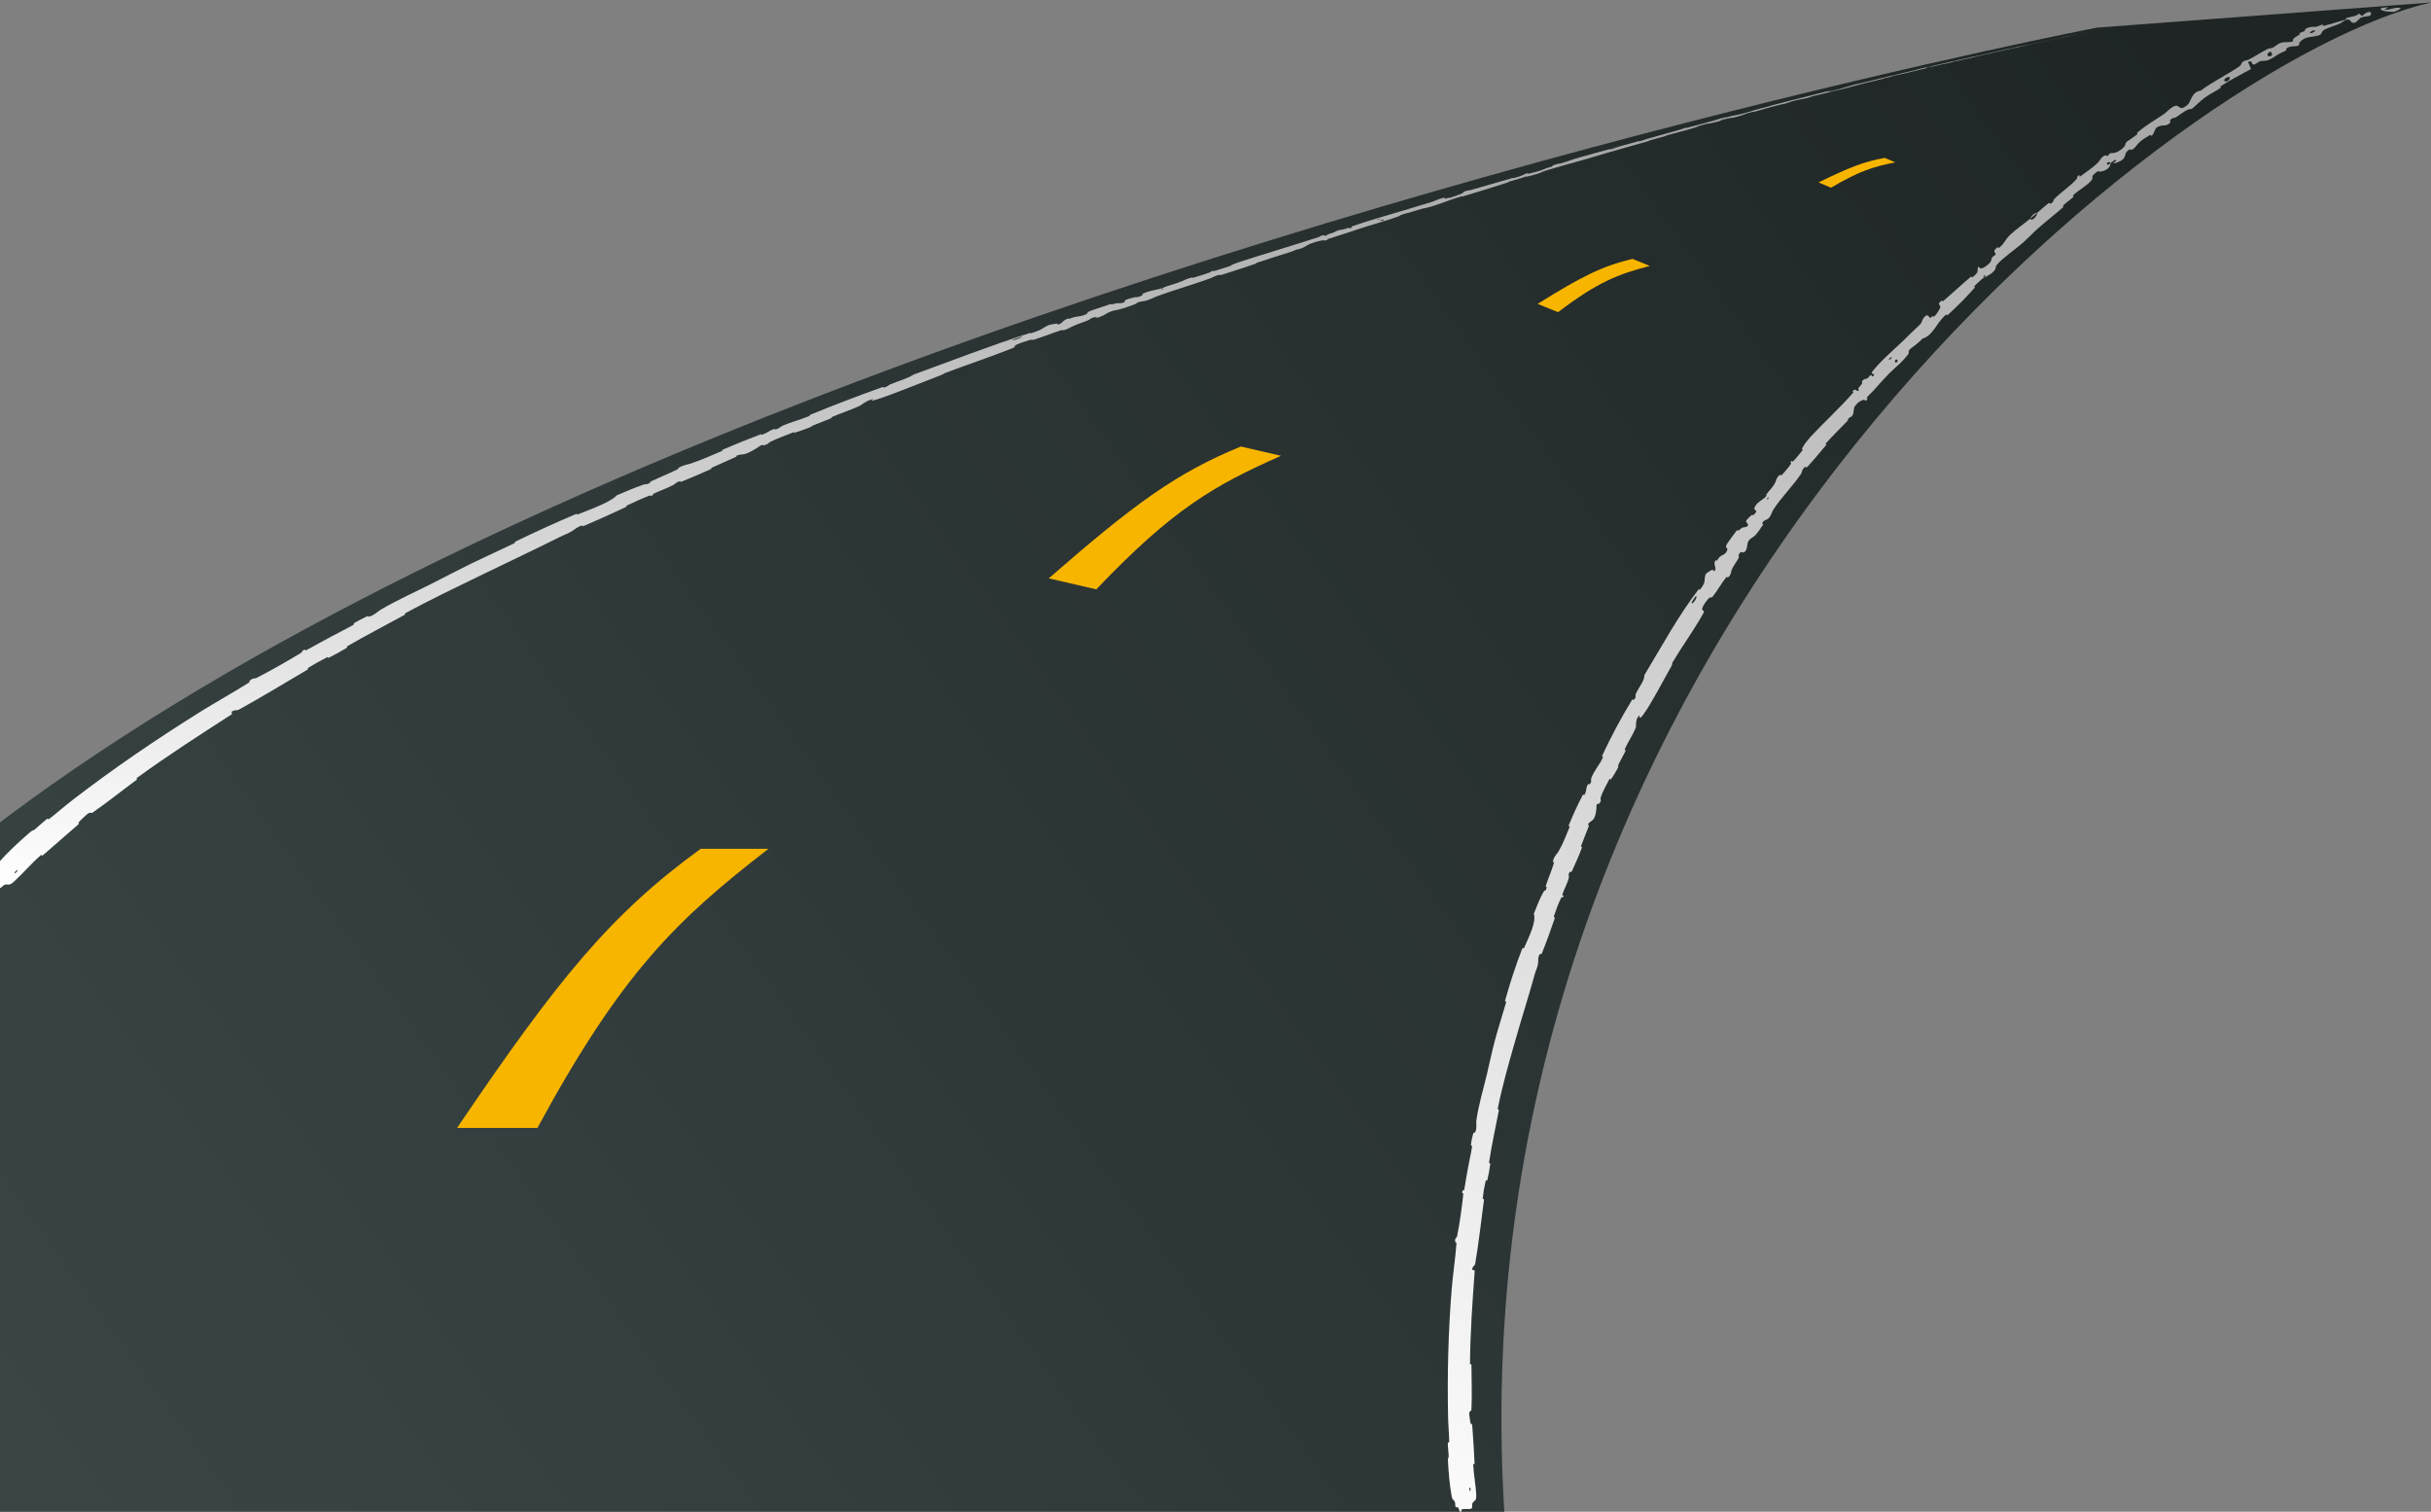 <svg width="484" height="301" viewBox="0 0 484 301" fill="none" xmlns="http://www.w3.org/2000/svg">
<rect x="0" y="0" width="484" height="301" fill="#808080" stroke="none"/>
<path d="M417.5 5.5L484 0.5C435 11.5 288.667 124.118 299.5 301H-73.5C-109.012 107.127 417.5 5.5 417.5 5.5Z" fill="url(#paint0_linear_773_18)"/>
<path d="M139.5 169L153 169C134.678 183.166 123.758 193.68 107 224.57L91 224.57C111.035 194.991 121.507 182.088 139.5 169Z" fill="#F7B500"/>
<path d="M247.051 88.902L255.04 90.753C241.763 96.628 233.495 101.355 218.27 117.346L208.802 115.153C225.741 100.388 234.155 94.184 247.051 88.902Z" fill="#F7B500"/>
<path d="M325.045 51.55L328.468 52.943C322.139 54.611 318.121 56.126 310.201 62.157L306.144 60.506C314.739 55.142 318.927 52.981 325.045 51.55Z" fill="#F7B500"/>
<path d="M375.256 31.438L377.343 32.329C373.06 33.179 370.295 33.987 364.541 37.372L362.067 36.315C368.194 33.337 371.134 32.153 375.256 31.438Z" fill="#F7B500"/>
<path d="M289.012 297.875C288.621 295.703 288.375 292.956 288.276 290.767C288.244 290.087 288.437 290.417 288.424 289.955C288.401 289.056 288.25 288.225 288.252 287.325C288.254 287.027 288.534 287.376 288.53 287.064C288.507 285.346 288.339 283.75 288.304 282.034C288.134 273.548 288.34 265.224 289.023 256.697C289.249 253.85 289.765 250.515 289.975 247.574C289.999 247.236 289.758 247.414 289.747 247.348C289.576 246.317 289.985 246.698 290.115 246.05C290.635 243.481 291.03 240.559 291.302 238.068C291.419 237 290.829 238.003 291.23 236.966C291.257 236.894 291.45 237.199 291.518 236.91C291.67 236.257 291.822 234.991 291.922 234.478C292.114 233.499 292.138 233.342 292.293 232.414C292.508 231.147 292.884 229.654 293.081 228.274C293.122 227.979 292.815 228.324 292.86 227.85C292.905 227.37 293.152 226.162 293.287 225.759C293.422 225.358 293.574 225.569 293.631 225.504C294.104 224.975 293.886 223.463 293.911 223.277C294.376 219.881 295.27 217.158 296.003 214.036C296.551 211.699 297.082 209.18 297.682 206.946C298.39 204.32 299.134 202.121 299.856 199.553C299.931 199.285 299.568 199.519 299.661 199.191C300.641 195.711 301.756 192.237 303.071 188.875C303.204 188.537 303.293 189.059 303.439 188.726C304.332 186.669 305.945 183.538 305.375 181.933C305.92 180.534 306.6 178.811 307.273 177.641C307.709 176.882 307.665 177.763 307.933 176.73C307.994 176.497 307.662 176.704 307.77 176.361C308.227 174.915 308.901 173.397 309.345 171.95C309.435 171.655 309.207 171.655 309.204 171.559C309.187 170.763 310.113 169.842 310.247 169.612C311.261 167.862 311.727 166.466 312.471 164.74C312.645 164.339 312.179 164.701 312.337 164.311C313.151 162.308 314.079 160.268 315.075 158.379C315.297 157.96 315.338 158.457 315.456 158.262C315.972 157.402 315.649 157.005 316.137 156.186C316.24 156.013 316.381 156.203 316.417 156.179C316.983 155.812 316.733 155.147 316.785 155.009C317.439 153.256 318.433 152.406 319.157 150.747C319.244 150.548 318.792 150.872 319.05 150.32C320.751 146.672 322.785 142.87 324.857 139.467C325.18 138.935 325.144 139.42 325.184 139.397C325.821 139.017 325.569 138.412 325.65 138.224C326.293 136.751 327.398 135.644 327.395 134.408C330.889 128.616 334.109 122.63 338.209 117.312C338.261 117.244 338.388 117.509 338.491 117.373C339.729 115.73 339.187 115.848 339.541 114.446C339.631 114.092 340.684 113.552 340.771 113.499C341.086 113.309 341.204 113.805 341.291 113.728C342.003 113.094 340.892 112.528 341.595 111.49C341.618 111.459 341.714 111.723 341.792 111.649C342.034 111.419 342.142 111.1 342.387 110.881C342.95 110.378 343.591 110.505 343.941 109.387C343.985 109.244 343.283 109.022 343.953 108.119C344.223 107.755 345.346 106.141 345.705 105.718C346.062 105.295 346.026 105.734 346.057 105.708C347.164 104.674 346.938 105.204 347.731 104.859C348.524 104.515 347.551 104.066 347.635 103.75C347.718 103.435 348.562 102.697 348.79 102.532C349.018 102.366 348.936 102.721 349.116 102.557C350.31 101.471 349.108 101.688 349.285 101.168C349.703 99.939 350.894 99.65 351.631 98.802C351.831 98.572 351.54 98.662 351.69 98.437C352.287 97.546 352.871 97.182 353.441 96.079C353.533 95.899 353.77 94.829 354.436 94.536C354.531 94.495 354.525 94.817 354.843 94.483C355.32 93.979 356.106 93.052 356.513 92.439C356.812 91.986 356.176 92.271 356.678 91.801C356.902 91.593 356.698 92.147 357.106 91.746C357.511 91.348 358.414 90.218 358.759 89.787C359.102 89.356 358.723 89.436 358.738 89.391C358.836 89.123 359.417 88.23 359.478 88.158C359.791 87.773 360.107 87.394 360.425 87.021L360.448 86.995C363.253 83.999 366.183 81.313 368.885 78.279C369.125 78.011 368.774 78.009 368.809 77.966C369.581 76.996 369.405 78.171 370.165 77.701C369.699 77.437 370.129 77.12 370.676 76.463C370.942 76.144 370.641 76.168 370.652 76.127C370.855 75.471 371.438 75.432 371.573 75.408C372.07 75.318 372.126 74.753 372.463 74.688C372.798 74.623 372.564 75.29 373.138 74.686C373.166 74.389 372.386 74.498 372.768 73.987C374.201 72.061 377.582 69.14 378.95 67.815C380.32 66.483 380.739 66.016 381.566 65.28C383.07 63.947 382.296 64.212 383.065 63.213C383.84 62.211 384.032 63.271 384.294 63.28C384.554 63.29 384.553 63.015 384.784 62.934C385.013 62.855 384.769 63.279 385.161 62.947C385.552 62.614 386.315 61.387 386.306 61.117C386.285 60.545 385.521 60.673 386.605 59.829C386.668 59.78 386.649 60.126 386.88 59.932C388.718 58.386 390.497 56.682 392.335 55.15C392.587 54.94 392.555 55.33 392.704 55.21C394.254 53.965 393.439 54.136 393.896 53.035C394.163 53.673 394.87 53.547 395.971 52.52C396.633 51.903 396.326 51.803 396.618 51.258C396.706 51.094 397.307 50.8 397.301 50.624C397.286 50.045 396.512 50.099 397.784 49.184C397.841 49.145 397.843 49.467 398.026 49.318C399.209 48.355 399.035 47.897 400.216 46.745C401.142 45.84 403.029 44.511 404.16 43.566C404.621 44.129 405.546 43.083 405.636 42.335C406.365 41.718 407.116 41.022 407.86 40.466C408.116 40.275 408.097 40.571 408.142 40.562C408.839 40.428 408.833 39.788 408.976 39.639C410.542 38.04 412.166 37.143 413.567 35.499C413.616 35.44 413.386 34.974 414.059 34.893C414.103 34.889 413.712 35.514 414.491 34.889C415.264 34.268 416.907 33.264 417.836 32.212C418.061 31.956 418.463 31.103 419.196 30.927C419.295 30.904 419.307 31.08 419.461 31.06C419.955 30.994 419.818 30.449 420.48 30.477C421.143 30.506 422.156 30.116 423.069 29.025C423.099 28.991 423.11 28.469 423.461 28.205C424.028 27.779 424.875 27.236 425.457 26.79C425.736 26.576 425.405 26.512 425.451 26.471C427.237 24.941 428.751 24.096 430.846 22.706C431.221 22.457 432.129 21.388 433.021 21.096C433.999 20.776 433.878 22.357 435.555 20.843C436.229 20.239 436.336 18.272 438.149 18.049C440.699 16.132 443.42 14.923 446.032 13.075C446.148 12.993 446.32 12.389 446.613 12.229C447.058 11.986 447.404 12.026 447.725 11.861C449.086 11.171 450.158 10.396 451.496 9.737C451.993 9.493 451.917 9.768 452.508 9.483C453.097 9.201 453.364 8.757 454.21 8.498C454.867 8.297 455.723 8.522 456.552 8.219C456.35 7.695 456.911 7.449 457.832 6.891C458.009 6.784 457.73 6.692 457.81 6.632C458.148 6.377 458.56 6.379 458.875 6.131C458.952 6.071 458.883 5.892 458.942 5.833C459.442 5.321 460.592 5.334 460.786 5.342C461.526 5.364 461.763 5.012 462.312 4.934C462.86 4.858 462.145 5.261 462.762 5.114C464.034 4.812 465.589 4.284 466.87 3.94C467.373 3.803 466.963 3.651 467.033 3.626C468.052 3.279 469.191 3.291 469.678 2.666C470.691 3.8 470.29 2.391 471.871 2.382C471.999 2.382 472.253 2.97 471.802 3.139C471.371 3.306 470.652 3.242 470.048 3.517C469.904 3.58 469.178 4.342 469.071 4.406C468.23 4.893 467.894 4.026 467.828 3.989C467.15 3.592 466.277 4.493 466.02 4.617C464.808 5.186 463.79 5.39 462.802 5.891C462.166 6.217 462.297 6.819 461.789 6.99C460.103 7.568 459.134 7.05 457.854 8.408C457.581 8.701 458.189 9.154 456.773 9.219C456.685 9.222 455.584 9.201 455.19 9.726C455.141 9.791 455.227 9.966 455.147 10.021C454.627 10.388 454.191 10.428 453.61 10.8C453.03 11.172 452.342 11.647 451.605 11.96C451.166 12.146 450.472 12.107 450.229 12.137C449.546 12.215 449.142 12.915 448.642 12.84C448.137 12.767 448.603 11.965 447.57 12.314C447.783 12.773 447.958 13.269 448.153 13.742C446.16 14.847 444.09 15.898 442.165 17.132C441.923 17.287 442.316 17.361 442.061 17.533C440.986 18.262 439.915 18.723 438.844 19.522C438.012 20.144 437.212 21.027 436.352 21.703C435.483 21.598 434.266 22.679 433.269 23.322C432.92 23.547 432.853 23.406 432.583 23.537C431.57 24.032 432.294 24.142 432.094 24.384C431.246 25.418 430.479 24.547 429.25 25.486C429.185 25.535 428.746 26.626 428.658 26.74C428.112 27.46 428.415 26.654 427.953 26.943C427.112 27.47 426.471 27.77 425.65 28.626C425.411 28.875 424.99 29.683 424.289 29.852C424.196 29.875 424.109 29.685 424.047 29.718C422.928 30.337 423.295 30.863 422.861 31.48C422.427 32.097 421.274 32.451 421.015 32.496C420.341 32.614 421.287 32.099 421.292 32.054C421.351 31.516 420.749 32.079 420.239 32.447C419.777 32.014 419.12 32.591 419.717 32.827C419.783 32.852 420.123 32.503 420.239 32.447C420.197 33.268 419.506 33.926 418.32 34.152C417.765 34.258 417.93 33.715 416.832 34.765C416.333 35.243 416.812 35.407 416.421 35.884C415.534 36.965 413.902 37.809 412.853 38.783C412.473 39.137 413.011 38.989 412.756 39.237C412.086 39.892 411.345 40.293 410.692 40.977C410.633 41.039 410.952 41.09 410.733 41.284C409.071 42.758 407.52 43.909 405.785 45.448C404.945 46.193 403.552 47.63 402.676 48.39C401.157 49.707 399.094 51.119 397.897 52.355C397.116 53.161 397.465 53.173 397.23 53.625C396.777 54.496 395.184 55.195 394.961 55.282C394.954 55.284 395.615 54.58 395.154 54.841C394.755 54.854 394.968 55.274 394.961 55.282C394.815 55.339 393.382 56.623 393.138 56.923C393.005 57.086 393.252 57.175 393.179 57.256C391.459 59.191 389.655 61.024 387.713 62.779C387.677 62.808 387.542 62.572 387.46 62.642C386.301 63.618 385.839 64.527 385.086 65.544C384.335 66.56 383.595 67.212 382.757 67.416C382.136 68.119 381.036 68.948 380.406 69.415C379.774 69.884 380.063 70.319 380.022 70.374C378.773 72.106 377.68 72.809 376.119 74.356C375.385 75.082 373.968 76.662 373.23 77.516C372.641 78.198 372.192 78.496 371.667 79.16C371.597 79.249 371.84 79.323 371.823 79.354C371.379 80.216 371.284 79.509 371.08 79.581C370.34 79.838 369.904 80.019 369.219 80.994C369.058 81.221 369.108 82.335 368.793 82.74C368.389 83.257 368.348 82.882 367.933 83.427C367.898 83.474 368.035 83.586 367.743 83.887C366.4 85.276 364.872 86.775 363.526 88.266C363.343 88.469 363.786 88.4 363.524 88.696C363.344 88.9 363.162 89.105 362.977 89.31L363.061 89.215C362.028 90.48 360.924 91.792 359.867 92.925C359.561 93.251 359.584 92.91 359.477 92.949C358.829 93.192 358.704 94.171 358.625 94.285C356.764 97.022 354.823 98.774 352.977 101.601C352.876 101.755 352.473 103.214 351.716 103.448C351.666 103.464 350.904 103.684 350.842 104.327C350.838 104.367 351.269 104.198 350.846 104.733C350.423 105.269 349.914 106.252 349.149 106.852C348.907 107.042 348.107 107.331 347.91 108.272C347.897 108.336 347.826 109.941 347.055 110.001C346.929 110.01 346.456 109.579 346.118 110.634C346.054 110.836 346.379 110.615 346.148 111.103C345.796 111.85 345.045 112.643 344.718 113.627C344.661 113.8 344.602 114.652 344.001 114.962C343.907 115.011 343.83 114.746 343.635 114.993C342.714 116.162 341.962 117.556 341.012 118.75C340.676 119.173 340.539 118.756 340.157 119.178C339.775 119.6 339.09 120.504 338.908 121.083C338.726 121.661 339.527 121.413 339.096 122.176C337.215 125.504 334.984 128.562 333.02 131.841C332.728 132.328 333.132 132.019 332.717 132.743C331.182 135.404 328.774 140.131 327.167 142.291C325.875 144.019 326.909 141.53 326.027 142.908C325.602 143.573 325.769 144.623 325.698 144.802C325.017 146.552 324.18 147.576 323.508 149.108C323.37 149.424 323.75 149.237 323.63 149.504C323.221 150.421 322.658 151.304 322.252 152.184C322.072 152.577 322.283 152.591 322.096 152.941C321.651 153.781 321.215 154.502 320.653 155.257C320.602 155.326 320.625 154.709 320.317 155.338C319.818 156.359 319.062 157.55 318.687 158.82C318.576 159.198 318.976 159.397 318.35 160.03C318.219 160.162 317.82 159.737 317.844 160.815C317.846 160.997 317.753 162.739 317.064 163.306C316.882 163.456 316.263 163.772 316.142 164.226C316.127 164.288 316.448 164.152 316.316 164.514C315.851 165.781 315.26 167.102 314.791 168.419C314.666 168.771 315.11 168.354 314.917 168.876C314.385 170.314 313.614 172.039 312.987 173.406C312.756 173.909 312.705 173.478 312.67 173.507C312.091 173.975 312.409 174.512 312.358 174.722C312.031 176.027 311.451 176.889 311.074 178.055C310.97 178.376 311.274 178.235 311.27 178.306C311.215 179.029 311.004 178.395 310.805 178.791C310.25 179.892 309.782 181.215 309.384 182.403C309.238 182.841 309.671 182.446 309.537 182.837C308.752 185.154 307.901 187.532 307.001 189.76C306.832 190.178 306.723 189.843 306.648 189.917C306.125 190.425 306.266 191.467 306.24 191.687C306.125 192.687 305.832 192.994 305.602 193.832C304.464 197.974 302.879 202.99 301.776 206.857C300.333 211.917 299.191 215.842 298.194 220.739C298.131 221.049 298.47 220.795 298.42 221.063C297.747 224.564 296.99 227.925 296.464 231.46C296.421 231.748 296.752 231.38 296.692 231.843C296.571 232.792 296.361 233.98 296.128 234.914C296.014 235.377 295.889 234.712 295.779 235.179C295.522 236.269 295.326 237.445 295.207 238.575C295.157 239.056 295.527 238.373 295.442 238.995C294.87 243.224 294.429 247.393 293.691 251.69C293.641 251.982 293.07 252.193 293.122 252.829C293.27 252.889 293.449 252.902 293.61 252.936C293.173 259.173 292.705 265.275 292.671 271.55C292.67 271.811 292.961 271.36 292.961 271.865C292.961 274.829 293.103 277.636 292.952 280.693C292.938 280.994 292.417 280.865 292.539 281.744C292.56 281.899 292.701 283.218 292.834 283.55C292.854 283.595 293.078 283.341 293.111 283.763C293.302 286.258 293.461 288.819 293.579 291.321C293.597 291.723 293.299 291.324 293.31 291.612C293.392 293.653 293.857 295.78 293.913 297.748C293.949 299.052 293.444 298.643 293.12 299.391C293.074 299.497 293.191 300.288 292.95 300.37C292.341 300.577 291.593 300.303 290.952 300.569C290.813 300.627 291.145 301.671 290.693 301.095C290.662 301.055 290.42 300.295 290.272 300.12C290.169 299.999 289.954 300.281 289.806 300.023C289.659 299.764 289.824 299.429 289.632 298.989C289.44 298.548 289.18 298.794 289.012 297.875ZM377.57 71.536C376.89 71.883 377.458 72.585 377.85 71.875C377.868 71.84 377.605 71.517 377.57 71.536ZM443.774 15.316C442.762 15.468 442.536 16.295 443.252 16.212C443.961 16.134 444.085 15.268 443.774 15.316ZM452.122 10.301C450.994 10.53 451.431 11.738 452.358 10.97C452.412 10.926 452.188 10.288 452.122 10.301ZM292.533 296.221C292.523 296.233 292.591 296.815 292.605 296.827C292.929 297.096 292.793 295.935 292.533 296.221ZM460.788 6.043C460.41 6.003 459.567 6.554 460.041 6.595C460.422 6.626 461.258 6.091 460.788 6.043ZM351.999 99.042C351.981 99.043 351.72 99.368 351.786 99.407C351.997 99.531 352.292 99.027 351.999 99.042ZM476.686 2.35C474.26 2.426 472.668 1.599 475.357 1.447C475.85 1.427 474.326 1.871 474.958 1.911C476.106 1.987 476.832 1.291 477.979 1.639C478.18 1.699 476.82 2.342 476.682 2.352C476.684 2.351 476.685 2.351 476.686 2.35ZM376.507 71.082C376.489 71.084 376.076 71.492 376.075 71.51C376.059 71.934 376.891 71.112 376.507 71.082ZM337.573 118.75C337.534 118.763 336.791 119.883 336.788 119.932C336.804 120.772 338.305 118.512 337.573 118.75ZM404.19 43.565C404.472 42.929 405.018 42.401 405.634 42.337C405.15 42.739 404.674 43.157 404.19 43.565Z" fill="url(#paint1_linear_773_18)"/>
<path d="M-0.254 171.71C1.464 169.752 4.057 167.326 6.049 165.653C6.686 165.116 6.48 165.514 6.927 165.148C7.824 164.414 8.501 163.713 9.375 163.045C9.663 162.827 9.484 163.304 9.783 163.07C11.43 161.781 12.907 160.466 14.557 159.195C22.778 152.876 31.176 147.165 39.986 141.66C42.876 139.855 46.545 137.82 49.535 135.927C49.886 135.704 49.576 135.669 49.635 135.615C50.581 134.771 50.423 135.311 51.151 134.937C53.959 133.498 57.095 131.695 59.706 130.131C60.82 129.464 59.504 129.789 60.747 129.322C60.833 129.289 60.642 129.621 60.963 129.464C61.691 129.106 63.023 128.319 63.586 128.023C64.666 127.456 64.865 127.343 65.856 126.799C67.216 126.053 68.895 125.244 70.364 124.401C70.678 124.22 70.163 124.277 70.656 123.974C71.144 123.673 72.524 122.952 72.978 122.762C73.447 122.563 73.328 122.798 73.424 122.787C74.211 122.697 75.565 121.522 75.761 121.408C79.35 119.326 82.562 117.927 86.03 116.168C88.691 114.82 91.397 113.392 93.938 112.155C96.968 110.683 99.483 109.574 102.423 108.152C102.733 108.003 102.28 107.99 102.658 107.808C106.631 105.891 110.663 104.04 114.699 102.341C115.105 102.17 114.662 102.564 115.072 102.402C117.572 101.414 121.653 99.934 122.788 98.623C124.464 97.907 126.511 97.035 128.077 96.506C129.088 96.165 128.216 96.745 129.38 96.15C129.643 96.016 129.228 96.025 129.628 95.835C131.287 95.046 133.15 94.293 134.799 93.496C135.134 93.334 134.986 93.247 135.073 93.183C135.807 92.648 137.3 92.372 137.607 92.267C139.94 91.466 141.529 90.716 143.637 89.835C144.125 89.632 143.478 89.707 143.946 89.506C146.377 88.459 148.913 87.427 151.323 86.522C151.86 86.32 151.429 86.658 151.689 86.569C152.834 86.173 152.976 85.812 154.077 85.429C154.309 85.348 154.229 85.517 154.275 85.513C155.006 85.449 155.454 84.935 155.619 84.861C157.714 83.912 159.15 83.675 161.175 82.815C161.417 82.712 160.809 82.788 161.492 82.508C166.065 80.634 170.895 78.79 175.507 77.139C176.224 76.883 175.757 77.18 175.806 77.176C176.611 77.093 176.971 76.65 177.198 76.552C178.983 75.786 180.765 75.357 181.887 74.579C189.655 71.759 197.286 68.78 205.101 66.281C205.2 66.249 205.066 66.427 205.264 66.363C207.638 65.589 207.12 65.572 208.6 64.805C208.973 64.613 210.26 64.453 210.373 64.435C210.783 64.369 210.443 64.678 210.576 64.646C211.681 64.376 211.311 63.883 212.755 63.379C212.8 63.364 212.646 63.532 212.771 63.5C213.158 63.4 213.518 63.23 213.898 63.136C214.769 62.923 215.168 63.08 216.395 62.482C216.551 62.406 216.196 62.184 217.487 61.755C218.002 61.584 220.273 60.8 220.919 60.602C221.563 60.404 221.159 60.65 221.206 60.639C222.967 60.18 222.334 60.456 223.259 60.349C224.183 60.241 223.793 59.878 224.128 59.709C224.462 59.541 225.763 59.216 226.082 59.148C226.403 59.08 226.038 59.27 226.319 59.197C228.185 58.714 227.045 58.71 227.622 58.439C228.984 57.801 230.197 57.754 231.507 57.351C231.861 57.242 231.55 57.265 231.861 57.154C233.094 56.716 233.873 56.566 235.258 56.011C235.353 55.973 235.597 55.852 235.907 55.717C236.344 55.527 236.909 55.31 237.37 55.246C237.482 55.231 237.207 55.407 237.747 55.248C238.554 55.012 239.991 54.559 240.831 54.256C241.452 54.032 240.693 54.143 241.494 53.924C241.85 53.827 241.225 54.111 241.891 53.923C242.554 53.735 244.215 53.189 244.842 52.983C245.469 52.776 245.096 52.796 245.144 52.773C245.449 52.635 246.675 52.189 246.783 52.154C252.251 50.375 257.365 48.896 262.609 47.181C263.019 47.047 262.717 47.046 262.78 47.025C264.218 46.53 263.149 47.123 264.185 46.879C263.983 46.75 264.591 46.592 265.598 46.253C266.083 46.09 265.796 46.106 265.839 46.085C266.53 45.755 267.073 45.73 267.21 45.715C267.718 45.664 268.199 45.385 268.542 45.349C268.885 45.312 268.174 45.642 269.133 45.338C269.383 45.193 268.621 45.257 269.341 45.003C272.029 44.053 277.337 42.54 279.506 41.885C281.769 41.2 282.483 40.97 283.787 40.592C286.133 39.913 285.244 40.069 286.67 39.583C288.097 39.097 287.483 39.564 287.706 39.556C287.932 39.547 288.143 39.421 288.412 39.372C288.68 39.323 288.132 39.531 288.743 39.356C289.355 39.181 290.977 38.582 291.172 38.462C291.586 38.207 290.81 38.305 292.41 37.871C292.502 37.846 292.226 38 292.577 37.902C295.313 37.131 298.312 36.236 301.063 35.464C301.444 35.357 301.125 35.525 301.347 35.464C303.644 34.827 302.82 34.949 304.059 34.449C303.818 34.699 304.565 34.587 306.327 34.066C307.385 33.755 307.181 33.739 307.848 33.49C308.048 33.415 308.804 33.245 308.928 33.173C309.348 32.936 308.581 33.031 310.439 32.542C310.521 32.521 310.28 32.653 310.56 32.575C312.369 32.075 312.552 31.905 314.47 31.34C315.944 30.906 318.701 30.188 320.419 29.711C320.429 29.88 322.038 29.381 322.657 29.091C323.753 28.787 325.007 28.427 326.088 28.14C326.463 28.041 326.23 28.153 326.278 28.144C327.02 28.015 327.476 27.78 327.715 27.709C330.265 26.958 332.515 26.413 334.958 25.67C335.045 25.643 335.162 25.51 335.841 25.399C335.886 25.392 335.078 25.658 336.246 25.343C337.448 25.019 339.695 24.46 341.299 23.985C341.683 23.87 342.667 23.531 343.499 23.368C343.61 23.346 343.498 23.403 343.658 23.374C344.174 23.283 344.426 23.124 345.034 23.039C345.646 22.954 346.864 22.683 348.498 22.198C348.551 22.182 348.932 22.013 349.457 21.876C350.296 21.656 351.479 21.36 352.339 21.135C352.75 21.027 352.477 21.058 352.548 21.039C355.319 20.296 357.336 19.812 360.329 19.064C360.887 18.924 362.461 18.479 363.52 18.25C364.694 17.995 363.504 18.459 366.215 17.735C367.311 17.442 368.597 16.93 370.586 16.54C374.38 15.587 377.85 14.794 381.672 13.866C381.843 13.825 382.373 13.66 382.772 13.568C383.364 13.431 383.69 13.373 384.11 13.277C385.936 12.857 387.526 12.478 389.262 12.085C389.923 11.936 389.697 12.003 390.48 11.826C391.261 11.65 391.776 11.514 392.818 11.29C393.629 11.116 394.446 10.969 395.502 10.737C395.54 10.694 396.244 10.538 397.547 10.242C397.799 10.185 397.527 10.234 397.646 10.207C398.13 10.095 398.578 10.006 399.032 9.901C399.142 9.876 399.146 9.865 399.236 9.844C400.005 9.662 401.249 9.416 401.484 9.368C402.333 9.199 402.722 9.104 403.362 8.971C404 8.839 403.049 9.049 403.793 8.892C405.307 8.573 407.355 8.135 408.899 7.81C409.536 7.676 409.1 7.761 409.191 7.741C410.509 7.463 411.801 7.2 412.52 7.039C413.436 6.878 413.322 6.869 415.169 6.495C415.314 6.466 415.501 6.437 414.944 6.554C414.388 6.671 413.535 6.844 412.746 7.012C412.55 7.053 411.513 7.285 411.369 7.317C410.248 7.562 410.077 7.572 410.018 7.583C409.33 7.712 408.039 8.003 407.708 8.076C406.169 8.411 404.81 8.698 403.536 8.98C402.689 9.167 402.611 9.212 401.938 9.359C399.706 9.848 398.956 9.966 396.848 10.478C396.407 10.586 396.861 10.523 395.26 10.853C395.16 10.874 393.961 11.113 393.266 11.291C393.179 11.314 393.184 11.325 393.069 11.353C392.308 11.533 391.812 11.636 390.982 11.832C390.159 12.027 389.133 12.273 388.193 12.487C387.63 12.615 386.895 12.758 386.62 12.815C385.845 12.974 385.017 13.204 384.526 13.293C384.034 13.381 384.965 13.123 383.702 13.4C383.666 13.453 383.57 13.521 383.506 13.582C380.752 14.234 378.032 14.873 375.232 15.56C374.883 15.645 375.247 15.586 374.872 15.679C373.337 16.061 371.985 16.374 370.352 16.79C369.092 17.112 367.773 17.48 366.458 17.823C365.631 17.959 363.71 18.472 362.315 18.824C361.823 18.948 361.85 18.92 361.498 19.003C360.165 19.32 360.803 19.228 360.442 19.333C358.868 19.791 358.74 19.656 356.912 20.135C356.816 20.159 355.652 20.557 355.489 20.607C354.453 20.918 355.308 20.621 354.651 20.787C353.433 21.094 352.656 21.275 351.271 21.673C350.869 21.788 349.913 22.107 349.106 22.274C348.999 22.296 349.049 22.248 348.964 22.269C347.425 22.646 347.448 22.751 346.598 23.019C345.757 23.285 344.407 23.574 344.128 23.627C343.401 23.765 344.667 23.455 344.703 23.439C345.136 23.253 344.17 23.526 343.42 23.724C343.284 23.647 342.236 23.937 342.642 23.93C342.688 23.928 343.269 23.76 343.42 23.724C342.783 24.009 341.663 24.332 340.393 24.572C339.795 24.685 340.338 24.475 338.557 24.985C337.745 25.218 338.082 25.21 337.367 25.431C335.707 25.943 333.644 26.438 331.942 26.928C331.329 27.105 331.94 26.983 331.521 27.105C330.403 27.434 329.421 27.674 328.331 28.002C328.232 28.032 328.49 28.013 328.148 28.111C325.556 28.855 323.217 29.491 320.528 30.268C319.228 30.643 316.807 31.382 315.49 31.762C313.171 32.431 310.134 33.234 308.186 33.836C306.886 34.238 307.188 34.215 306.64 34.424C305.582 34.83 303.597 35.267 303.325 35.322C303.318 35.324 304.457 34.966 303.837 35.116C303.462 35.155 303.338 35.318 303.325 35.322C303.129 35.365 300.903 36.019 300.458 36.167C300.218 36.247 300.372 36.267 300.247 36.308C297.255 37.274 294.212 38.225 291.168 39.13C291.114 39.146 291.173 39.047 291.046 39.084C289.272 39.594 288.109 40.053 286.701 40.552C285.279 41.056 284.12 41.4 283.214 41.535C282.12 41.896 280.505 42.336 279.574 42.588C278.669 42.831 278.591 43.028 278.514 43.056C276.081 43.933 274.614 44.3 271.995 45.116C270.758 45.502 268.376 46.29 267.046 46.738C266 47.091 265.351 47.256 264.383 47.596C264.252 47.642 264.41 47.676 264.37 47.692C263.308 48.137 263.772 47.779 263.536 47.818C262.674 47.961 262.183 48.046 260.828 48.548C260.516 48.663 259.683 49.239 259.108 49.445C258.361 49.712 258.614 49.518 257.83 49.801C257.763 49.825 257.797 49.883 257.307 50.04C255.004 50.779 252.568 51.538 250.224 52.318C249.904 52.424 250.348 52.392 249.886 52.547C247.719 53.277 245.282 54.083 243.194 54.724C242.672 54.883 242.972 54.7 242.852 54.715C242.118 54.808 241.2 55.334 241.039 55.392C239.372 55.995 237.847 56.495 236.325 56.985C234.367 57.617 232.435 58.226 230.224 59.038C230.011 59.116 228.44 59.908 227.64 59.965C227.586 59.97 226.791 60.018 226.196 60.377C226.159 60.4 226.648 60.347 225.852 60.61C225.056 60.873 223.805 61.386 222.679 61.649C222.322 61.733 221.438 61.809 220.469 62.333C220.406 62.366 218.955 63.298 218.302 63.237C218.196 63.227 218.196 62.917 217.025 63.489C216.801 63.599 217.246 63.511 216.645 63.767C215.727 64.159 214.445 64.53 213.331 65.069C213.137 65.163 212.345 65.664 211.604 65.766C211.489 65.781 211.66 65.613 211.292 65.733C209.544 66.303 207.762 67.021 205.989 67.59C205.357 67.794 205.619 67.52 204.954 67.714C204.289 67.908 202.967 68.343 202.316 68.665C201.665 68.986 202.497 68.969 201.49 69.363C197.128 71.074 192.698 72.564 188.319 74.206C187.67 74.45 188.243 74.341 187.29 74.708C183.746 76.067 177.736 78.523 174.586 79.523C172.07 80.317 175.099 78.967 173.201 79.635C172.284 79.957 171.442 80.678 171.229 80.776C169.148 81.73 167.641 82.163 165.735 82.987C165.344 83.156 165.787 83.138 165.453 83.281C164.315 83.77 163.087 84.198 162.002 84.656C161.515 84.861 161.648 84.932 161.195 85.108C160.112 85.531 159.146 85.877 158.061 86.206C157.961 86.236 158.549 85.835 157.753 86.158C156.452 86.686 154.805 87.25 153.367 87.974C152.941 88.189 153.028 88.45 152.014 88.67C151.801 88.717 151.926 88.305 150.939 89.03C150.77 89.152 149.095 90.282 148.084 90.44C147.819 90.481 147.1 90.487 146.588 90.752C146.519 90.789 146.864 90.805 146.432 91.006C144.907 91.709 143.291 92.386 141.739 93.109C141.325 93.303 142.012 93.179 141.393 93.463C139.706 94.238 137.51 95.154 135.811 95.848C135.182 96.104 135.558 95.791 135.507 95.798C134.685 95.898 134.386 96.383 134.153 96.507C132.702 97.273 131.522 97.632 130.154 98.288C129.776 98.469 130.11 98.491 130.04 98.538C129.306 99.017 129.78 98.496 129.268 98.692C127.835 99.238 126.289 99.95 124.898 100.604C124.388 100.845 125.041 100.751 124.582 100.965C121.893 102.226 118.999 103.544 116.314 104.684C115.806 104.899 116.059 104.619 115.941 104.637C115.126 104.758 114.214 105.54 113.988 105.681C112.955 106.323 112.456 106.414 111.493 106.897C106.803 109.255 100.921 112.024 96.497 114.174C90.667 117.009 86.141 119.161 80.748 122.059C80.4 122.246 80.853 122.253 80.555 122.417C76.708 124.521 72.934 126.475 69.153 128.66C68.845 128.838 69.396 128.777 68.906 129.068C67.904 129.667 66.612 130.383 65.527 130.921C65.003 131.181 65.593 130.63 65.067 130.895C63.842 131.511 62.57 132.223 61.389 132.948C60.888 133.257 61.768 133.007 61.108 133.393C56.555 136.066 52.146 138.772 47.518 141.316C47.203 141.489 46.689 141.247 46.068 141.747C46.088 141.891 46.173 142.022 46.227 142.156C39.82 146.302 33.405 150.407 27.233 154.908C26.973 155.098 27.579 154.985 27.076 155.354C24.218 157.461 21.451 159.689 18.428 161.799C18.126 162.011 17.964 161.515 17.174 162.259C17.032 162.391 15.834 163.473 15.592 163.82C15.56 163.868 15.927 163.856 15.541 164.192C13.21 166.216 10.869 168.245 8.568 170.257C8.204 170.575 8.403 170.039 8.143 170.264C6.317 171.836 4.542 173.927 2.813 175.503C1.636 176.583 1.706 175.852 0.827 176.198C0.701 176.247 0.064 176.974 -0.158 176.848C-0.725 176.536 -0.944 175.727 -1.583 175.436C-1.691 175.388 -2.153 176.035 -2.248 175.954C-2.248 175.954 -2.248 175.954 -2.248 175.954C-2.276 175.931 -2.273 175.844 -2.22 175.657C-2.204 175.601 -1.666 174.796 -1.595 174.537C-1.547 174.357 -1.939 174.416 -1.792 174.09C-1.644 173.763 -1.232 173.621 -0.936 173.111C-0.637 172.599 -1.031 172.594 -0.254 171.71ZM275.468 43.694C274.603 43.881 274.567 44.204 275.455 43.849C275.498 43.831 275.512 43.684 275.468 43.694ZM378.018 14.811C376.896 15.04 376.136 15.284 376.936 15.123C377.734 14.96 378.359 14.741 378.018 14.811ZM389.634 12.06C388.301 12.341 388.112 12.484 389.531 12.136C389.613 12.116 389.712 12.043 389.634 12.06ZM3.376 173.216C3.358 173.217 2.875 173.713 2.873 173.733C2.827 174.194 3.789 173.204 3.376 173.216ZM401.185 9.464C400.772 9.546 399.609 9.809 400.115 9.71C400.52 9.63 401.701 9.362 401.185 9.464ZM231.601 57.517C231.586 57.516 231.1 57.673 231.12 57.701C231.186 57.789 231.851 57.535 231.601 57.517ZM420.909 5.324C417.964 5.928 416.243 6.265 419.389 5.628C419.963 5.512 418.157 5.881 418.884 5.734C420.225 5.461 421.131 5.276 422.475 5.005C422.721 4.955 421.079 5.289 420.904 5.325C420.905 5.325 420.907 5.325 420.909 5.324ZM274.877 43.506C274.859 43.507 274.181 43.715 274.166 43.724C273.827 43.929 275.194 43.51 274.877 43.506ZM203.355 67.034C203.314 67.035 201.764 67.58 201.717 67.609C200.99 68.118 204.123 67.013 203.355 67.034ZM320.447 29.707C321.17 29.434 322.048 29.18 322.654 29.092C321.925 29.293 321.188 29.501 320.447 29.707Z" fill="url(#paint2_linear_773_18)"/>
<defs>
<linearGradient id="paint0_linear_773_18" x1="427" y1="1" x2="-4.5" y2="310.5" gradientUnits="userSpaceOnUse">
<stop stop-color="#1F2525"/>
<stop offset="1" stop-color="#3B4747"/>
</linearGradient>
<linearGradient id="paint1_linear_773_18" x1="478" y1="-10" x2="265" y2="301" gradientUnits="userSpaceOnUse">
<stop stop-color="#999999"/>
<stop offset="1" stop-color="white"/>
</linearGradient>
<linearGradient id="paint2_linear_773_18" x1="210.75" y1="5" x2="210.75" y2="177" gradientUnits="userSpaceOnUse">
<stop stop-color="#999999"/>
<stop offset="1" stop-color="white"/>
</linearGradient>
</defs>
</svg>
